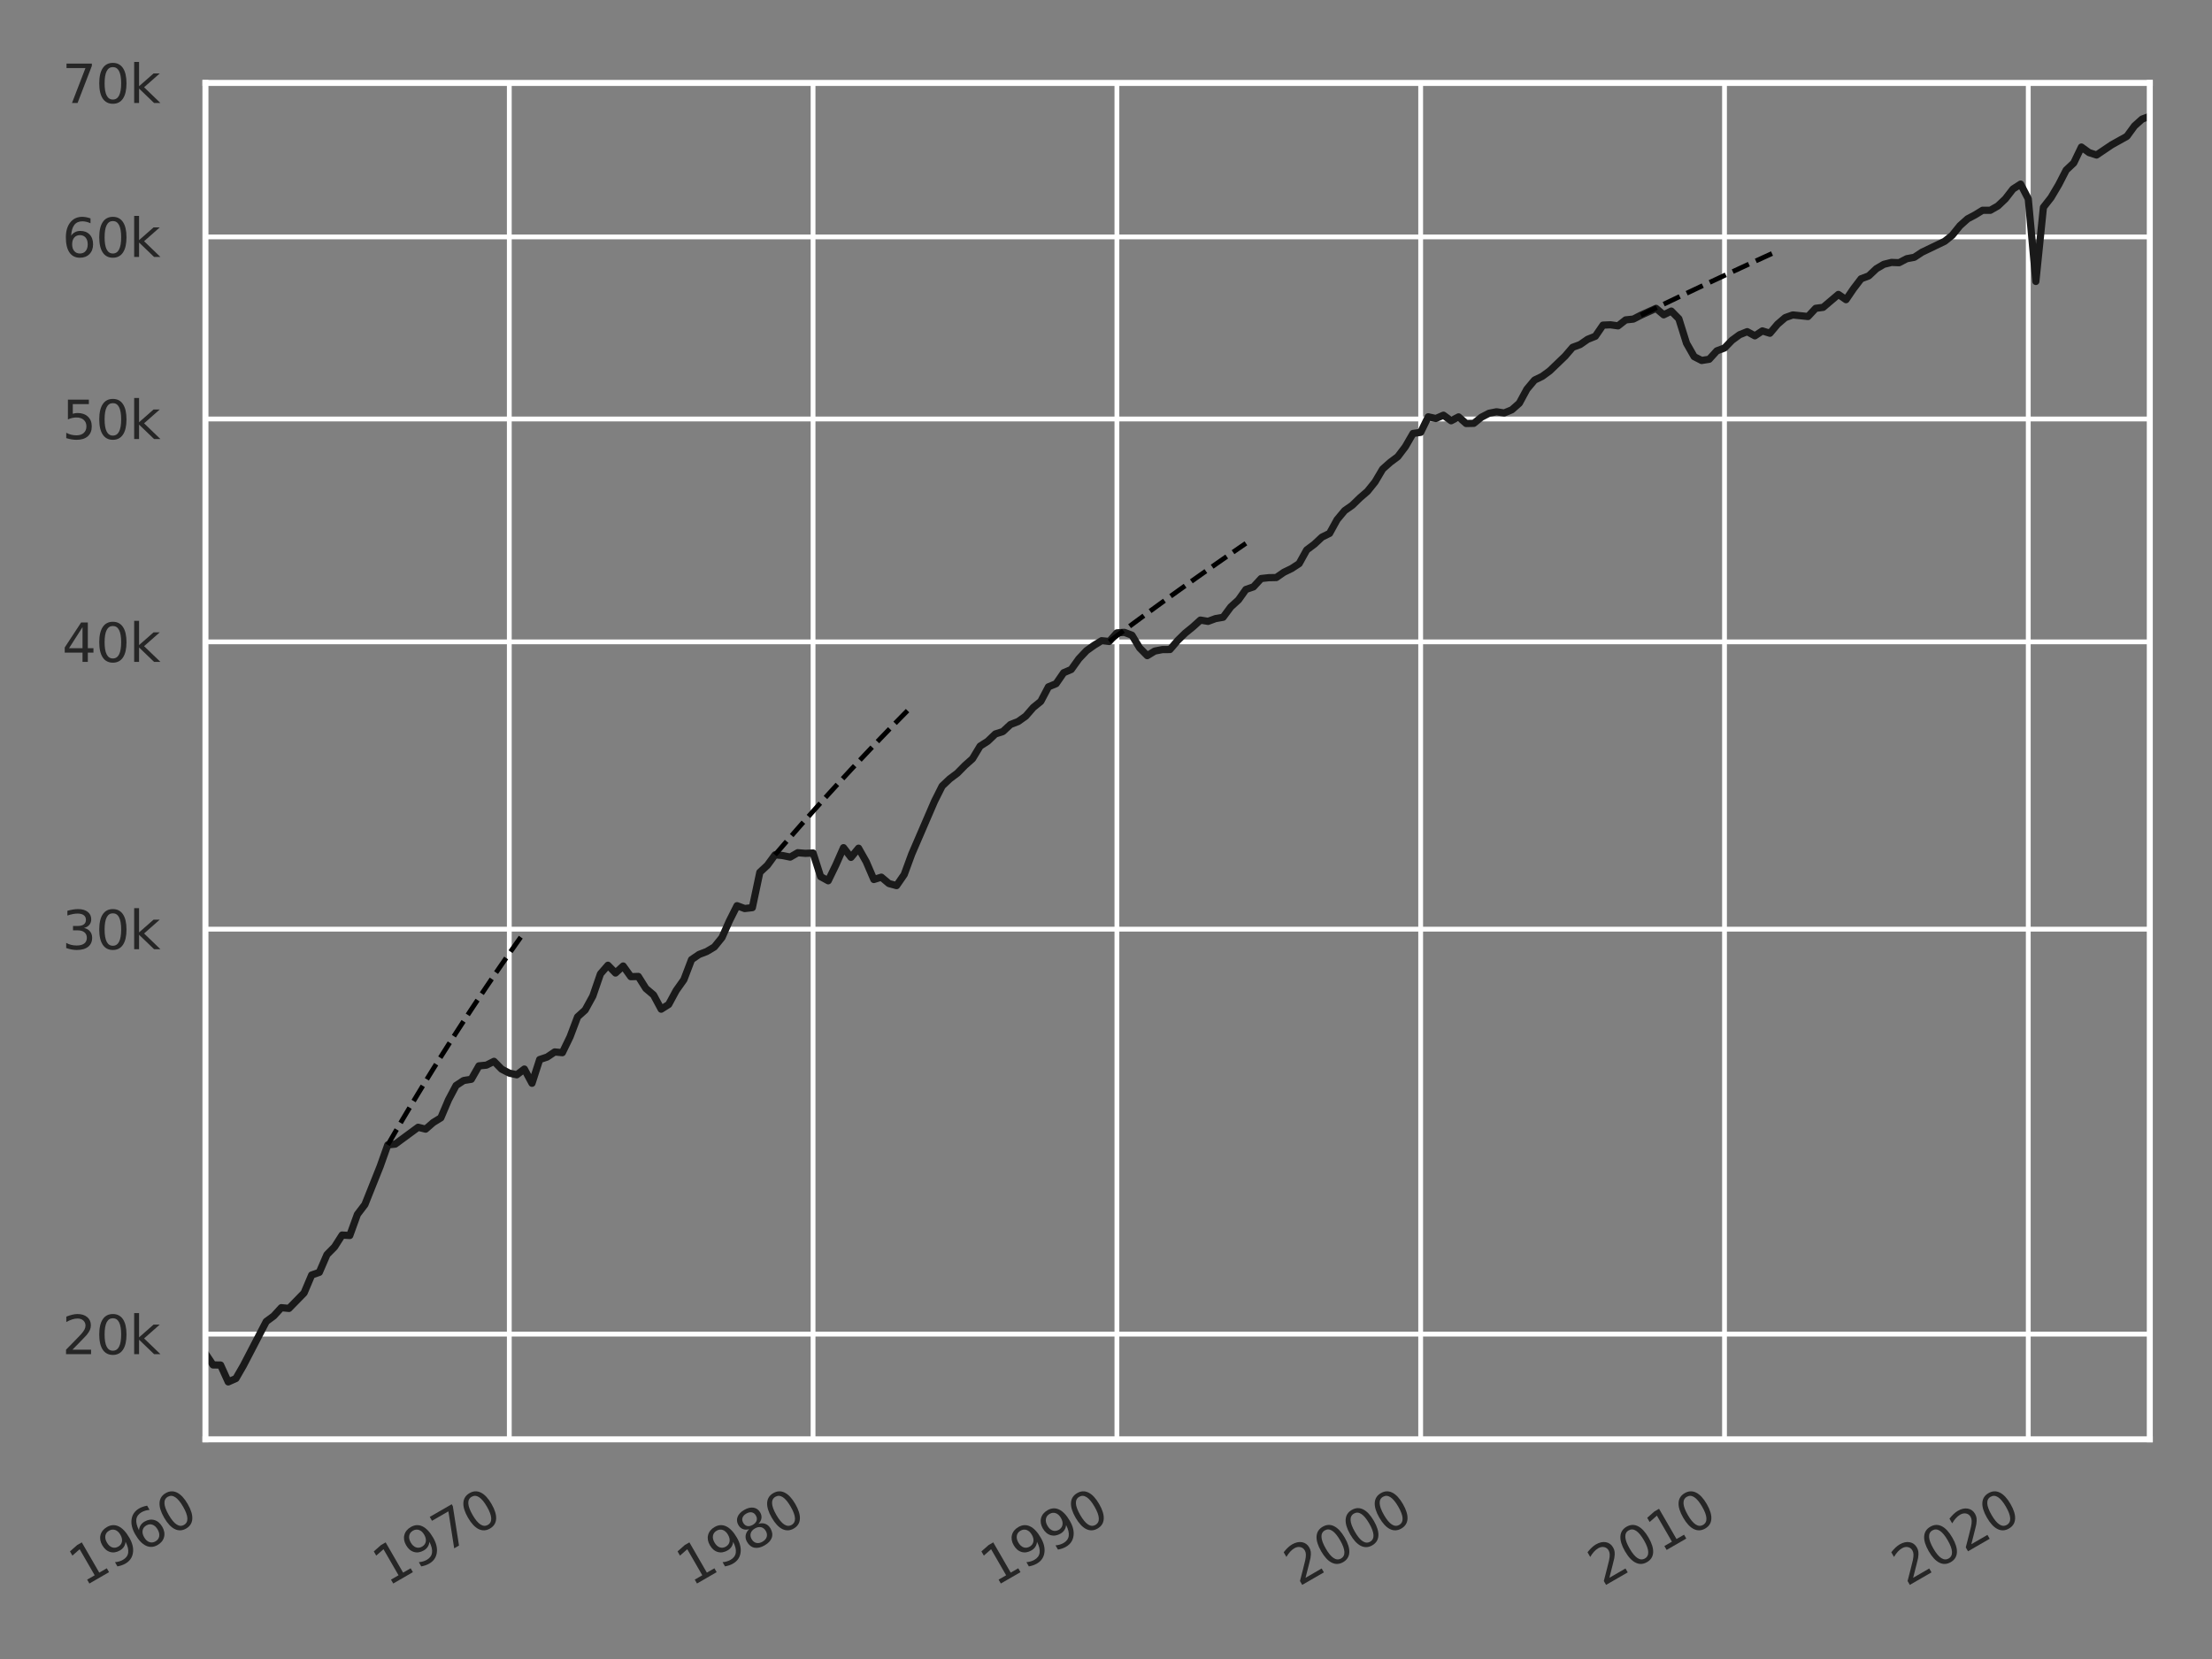 <?xml version="1.0" encoding="utf-8" standalone="no"?>
<!DOCTYPE svg PUBLIC "-//W3C//DTD SVG 1.1//EN"
  "http://www.w3.org/Graphics/SVG/1.1/DTD/svg11.dtd">
<svg xmlns:xlink="http://www.w3.org/1999/xlink" width="460.8pt" height="345.6pt" viewBox="0 0 460.8 345.6" xmlns="http://www.w3.org/2000/svg" version="1.1">
 <rect x="0" y="0" width="460.8" height="345.6" fill="#808080" stroke="none"/>
 <defs>
  <style type="text/css">*{stroke-linejoin: round; stroke-linecap: butt}</style>
 </defs>
 <g id="figure_1">
  <g id="patch_1">
   <path d="M 0 345.6 
L 460.8 345.6 
L 460.8 0 
L 0 0 
L 0 345.6 
z
" style="fill: none"/>
  </g>
  <g id="axes_1">
   <g id="patch_2">
    <path d="M 42.8 299.837 
L 447.84 299.837 
L 447.84 17.28 
L 42.8 17.28 
L 42.8 299.837 
z
" style="fill: none"/>
   </g>
   <g id="matplotlib.axis_1">
    <g id="xtick_1">
     <g id="line2d_1">
      <path d="M 42.8 299.837 
L 42.8 17.28 
" clip-path="url(#pc3393cd58f)" style="fill: none; stroke: #ffffff; stroke-linecap: round"/>
     </g>
     <g id="text_1">
      <!-- 1960 -->
      <g style="fill: #262626" transform="translate(17.412 330.573) rotate(-30) scale(0.11 -0.11)">
       <defs>
        <path id="DejaVuSans-31" d="M 794 531 
L 1825 531 
L 1825 4091 
L 703 3866 
L 703 4441 
L 1819 4666 
L 2450 4666 
L 2450 531 
L 3481 531 
L 3481 0 
L 794 0 
L 794 531 
z
" transform="scale(0.016)"/>
        <path id="DejaVuSans-39" d="M 703 97 
L 703 672 
Q 941 559 1184 500 
Q 1428 441 1663 441 
Q 2288 441 2617 861 
Q 2947 1281 2994 2138 
Q 2813 1869 2534 1725 
Q 2256 1581 1919 1581 
Q 1219 1581 811 2004 
Q 403 2428 403 3163 
Q 403 3881 828 4315 
Q 1253 4750 1959 4750 
Q 2769 4750 3195 4129 
Q 3622 3509 3622 2328 
Q 3622 1225 3098 567 
Q 2575 -91 1691 -91 
Q 1453 -91 1209 -44 
Q 966 3 703 97 
z
M 1959 2075 
Q 2384 2075 2632 2365 
Q 2881 2656 2881 3163 
Q 2881 3666 2632 3958 
Q 2384 4250 1959 4250 
Q 1534 4250 1286 3958 
Q 1038 3666 1038 3163 
Q 1038 2656 1286 2365 
Q 1534 2075 1959 2075 
z
" transform="scale(0.016)"/>
        <path id="DejaVuSans-36" d="M 2113 2584 
Q 1688 2584 1439 2293 
Q 1191 2003 1191 1497 
Q 1191 994 1439 701 
Q 1688 409 2113 409 
Q 2538 409 2786 701 
Q 3034 994 3034 1497 
Q 3034 2003 2786 2293 
Q 2538 2584 2113 2584 
z
M 3366 4563 
L 3366 3988 
Q 3128 4100 2886 4159 
Q 2644 4219 2406 4219 
Q 1781 4219 1451 3797 
Q 1122 3375 1075 2522 
Q 1259 2794 1537 2939 
Q 1816 3084 2150 3084 
Q 2853 3084 3261 2657 
Q 3669 2231 3669 1497 
Q 3669 778 3244 343 
Q 2819 -91 2113 -91 
Q 1303 -91 875 529 
Q 447 1150 447 2328 
Q 447 3434 972 4092 
Q 1497 4750 2381 4750 
Q 2619 4750 2861 4703 
Q 3103 4656 3366 4563 
z
" transform="scale(0.016)"/>
        <path id="DejaVuSans-30" d="M 2034 4250 
Q 1547 4250 1301 3770 
Q 1056 3291 1056 2328 
Q 1056 1369 1301 889 
Q 1547 409 2034 409 
Q 2525 409 2770 889 
Q 3016 1369 3016 2328 
Q 3016 3291 2770 3770 
Q 2525 4250 2034 4250 
z
M 2034 4750 
Q 2819 4750 3233 4129 
Q 3647 3509 3647 2328 
Q 3647 1150 3233 529 
Q 2819 -91 2034 -91 
Q 1250 -91 836 529 
Q 422 1150 422 2328 
Q 422 3509 836 4129 
Q 1250 4750 2034 4750 
z
" transform="scale(0.016)"/>
       </defs>
       <use xlink:href="#DejaVuSans-31"/>
       <use xlink:href="#DejaVuSans-39" x="63.623"/>
       <use xlink:href="#DejaVuSans-36" x="127.246"/>
       <use xlink:href="#DejaVuSans-30" x="190.869"/>
      </g>
     </g>
    </g>
    <g id="xtick_2">
     <g id="line2d_2">
      <path d="M 106.096 299.837 
L 106.096 17.28 
" clip-path="url(#pc3393cd58f)" style="fill: none; stroke: #ffffff; stroke-linecap: round"/>
     </g>
     <g id="text_2">
      <!-- 1970 -->
      <g style="fill: #262626" transform="translate(80.708 330.573) rotate(-30) scale(0.11 -0.11)">
       <defs>
        <path id="DejaVuSans-37" d="M 525 4666 
L 3525 4666 
L 3525 4397 
L 1831 0 
L 1172 0 
L 2766 4134 
L 525 4134 
L 525 4666 
z
" transform="scale(0.016)"/>
       </defs>
       <use xlink:href="#DejaVuSans-31"/>
       <use xlink:href="#DejaVuSans-39" x="63.623"/>
       <use xlink:href="#DejaVuSans-37" x="127.246"/>
       <use xlink:href="#DejaVuSans-30" x="190.869"/>
      </g>
     </g>
    </g>
    <g id="xtick_3">
     <g id="line2d_3">
      <path d="M 169.375 299.837 
L 169.375 17.28 
" clip-path="url(#pc3393cd58f)" style="fill: none; stroke: #ffffff; stroke-linecap: round"/>
     </g>
     <g id="text_3">
      <!-- 1980 -->
      <g style="fill: #262626" transform="translate(143.987 330.573) rotate(-30) scale(0.11 -0.11)">
       <defs>
        <path id="DejaVuSans-38" d="M 2034 2216 
Q 1584 2216 1326 1975 
Q 1069 1734 1069 1313 
Q 1069 891 1326 650 
Q 1584 409 2034 409 
Q 2484 409 2743 651 
Q 3003 894 3003 1313 
Q 3003 1734 2745 1975 
Q 2488 2216 2034 2216 
z
M 1403 2484 
Q 997 2584 770 2862 
Q 544 3141 544 3541 
Q 544 4100 942 4425 
Q 1341 4750 2034 4750 
Q 2731 4750 3128 4425 
Q 3525 4100 3525 3541 
Q 3525 3141 3298 2862 
Q 3072 2584 2669 2484 
Q 3125 2378 3379 2068 
Q 3634 1759 3634 1313 
Q 3634 634 3220 271 
Q 2806 -91 2034 -91 
Q 1263 -91 848 271 
Q 434 634 434 1313 
Q 434 1759 690 2068 
Q 947 2378 1403 2484 
z
M 1172 3481 
Q 1172 3119 1398 2916 
Q 1625 2713 2034 2713 
Q 2441 2713 2670 2916 
Q 2900 3119 2900 3481 
Q 2900 3844 2670 4047 
Q 2441 4250 2034 4250 
Q 1625 4250 1398 4047 
Q 1172 3844 1172 3481 
z
" transform="scale(0.016)"/>
       </defs>
       <use xlink:href="#DejaVuSans-31"/>
       <use xlink:href="#DejaVuSans-39" x="63.623"/>
       <use xlink:href="#DejaVuSans-38" x="127.246"/>
       <use xlink:href="#DejaVuSans-30" x="190.869"/>
      </g>
     </g>
    </g>
    <g id="xtick_4">
     <g id="line2d_4">
      <path d="M 232.671 299.837 
L 232.671 17.28 
" clip-path="url(#pc3393cd58f)" style="fill: none; stroke: #ffffff; stroke-linecap: round"/>
     </g>
     <g id="text_4">
      <!-- 1990 -->
      <g style="fill: #262626" transform="translate(207.283 330.573) rotate(-30) scale(0.11 -0.11)">
       <use xlink:href="#DejaVuSans-31"/>
       <use xlink:href="#DejaVuSans-39" x="63.623"/>
       <use xlink:href="#DejaVuSans-39" x="127.246"/>
       <use xlink:href="#DejaVuSans-30" x="190.869"/>
      </g>
     </g>
    </g>
    <g id="xtick_5">
     <g id="line2d_5">
      <path d="M 295.95 299.837 
L 295.95 17.28 
" clip-path="url(#pc3393cd58f)" style="fill: none; stroke: #ffffff; stroke-linecap: round"/>
     </g>
     <g id="text_5">
      <!-- 2000 -->
      <g style="fill: #262626" transform="translate(270.562 330.573) rotate(-30) scale(0.11 -0.11)">
       <defs>
        <path id="DejaVuSans-32" d="M 1228 531 
L 3431 531 
L 3431 0 
L 469 0 
L 469 531 
Q 828 903 1448 1529 
Q 2069 2156 2228 2338 
Q 2531 2678 2651 2914 
Q 2772 3150 2772 3378 
Q 2772 3750 2511 3984 
Q 2250 4219 1831 4219 
Q 1534 4219 1204 4116 
Q 875 4013 500 3803 
L 500 4441 
Q 881 4594 1212 4672 
Q 1544 4750 1819 4750 
Q 2544 4750 2975 4387 
Q 3406 4025 3406 3419 
Q 3406 3131 3298 2873 
Q 3191 2616 2906 2266 
Q 2828 2175 2409 1742 
Q 1991 1309 1228 531 
z
" transform="scale(0.016)"/>
       </defs>
       <use xlink:href="#DejaVuSans-32"/>
       <use xlink:href="#DejaVuSans-30" x="63.623"/>
       <use xlink:href="#DejaVuSans-30" x="127.246"/>
       <use xlink:href="#DejaVuSans-30" x="190.869"/>
      </g>
     </g>
    </g>
    <g id="xtick_6">
     <g id="line2d_6">
      <path d="M 359.246 299.837 
L 359.246 17.28 
" clip-path="url(#pc3393cd58f)" style="fill: none; stroke: #ffffff; stroke-linecap: round"/>
     </g>
     <g id="text_6">
      <!-- 2010 -->
      <g style="fill: #262626" transform="translate(333.858 330.573) rotate(-30) scale(0.11 -0.11)">
       <use xlink:href="#DejaVuSans-32"/>
       <use xlink:href="#DejaVuSans-30" x="63.623"/>
       <use xlink:href="#DejaVuSans-31" x="127.246"/>
       <use xlink:href="#DejaVuSans-30" x="190.869"/>
      </g>
     </g>
    </g>
    <g id="xtick_7">
     <g id="line2d_7">
      <path d="M 422.525 299.837 
L 422.525 17.28 
" clip-path="url(#pc3393cd58f)" style="fill: none; stroke: #ffffff; stroke-linecap: round"/>
     </g>
     <g id="text_7">
      <!-- 2020 -->
      <g style="fill: #262626" transform="translate(397.137 330.573) rotate(-30) scale(0.11 -0.11)">
       <use xlink:href="#DejaVuSans-32"/>
       <use xlink:href="#DejaVuSans-30" x="63.623"/>
       <use xlink:href="#DejaVuSans-32" x="127.246"/>
       <use xlink:href="#DejaVuSans-30" x="190.869"/>
      </g>
     </g>
    </g>
   </g>
   <g id="matplotlib.axis_2">
    <g id="ytick_1">
     <g id="line2d_8">
      <path d="M 42.8 277.917 
L 447.84 277.917 
" clip-path="url(#pc3393cd58f)" style="fill: none; stroke: #ffffff; stroke-linecap: round"/>
     </g>
     <g id="text_8">
      <!-- 20k -->
      <g style="fill: #262626" transform="translate(12.933 282.096) scale(0.11 -0.11)">
       <defs>
        <path id="DejaVuSans-6b" d="M 581 4863 
L 1159 4863 
L 1159 1991 
L 2875 3500 
L 3609 3500 
L 1753 1863 
L 3688 0 
L 2938 0 
L 1159 1709 
L 1159 0 
L 581 0 
L 581 4863 
z
" transform="scale(0.016)"/>
       </defs>
       <use xlink:href="#DejaVuSans-32"/>
       <use xlink:href="#DejaVuSans-30" x="63.623"/>
       <use xlink:href="#DejaVuSans-6b" x="127.246"/>
      </g>
     </g>
    </g>
    <g id="ytick_2">
     <g id="line2d_9">
      <path d="M 42.8 193.56 
L 447.84 193.56 
" clip-path="url(#pc3393cd58f)" style="fill: none; stroke: #ffffff; stroke-linecap: round"/>
     </g>
     <g id="text_9">
      <!-- 30k -->
      <g style="fill: #262626" transform="translate(12.933 197.739) scale(0.11 -0.11)">
       <defs>
        <path id="DejaVuSans-33" d="M 2597 2516 
Q 3050 2419 3304 2112 
Q 3559 1806 3559 1356 
Q 3559 666 3084 287 
Q 2609 -91 1734 -91 
Q 1441 -91 1130 -33 
Q 819 25 488 141 
L 488 750 
Q 750 597 1062 519 
Q 1375 441 1716 441 
Q 2309 441 2620 675 
Q 2931 909 2931 1356 
Q 2931 1769 2642 2001 
Q 2353 2234 1838 2234 
L 1294 2234 
L 1294 2753 
L 1863 2753 
Q 2328 2753 2575 2939 
Q 2822 3125 2822 3475 
Q 2822 3834 2567 4026 
Q 2313 4219 1838 4219 
Q 1578 4219 1281 4162 
Q 984 4106 628 3988 
L 628 4550 
Q 988 4650 1302 4700 
Q 1616 4750 1894 4750 
Q 2613 4750 3031 4423 
Q 3450 4097 3450 3541 
Q 3450 3153 3228 2886 
Q 3006 2619 2597 2516 
z
" transform="scale(0.016)"/>
       </defs>
       <use xlink:href="#DejaVuSans-33"/>
       <use xlink:href="#DejaVuSans-30" x="63.623"/>
       <use xlink:href="#DejaVuSans-6b" x="127.246"/>
      </g>
     </g>
    </g>
    <g id="ytick_3">
     <g id="line2d_10">
      <path d="M 42.8 133.708 
L 447.84 133.708 
" clip-path="url(#pc3393cd58f)" style="fill: none; stroke: #ffffff; stroke-linecap: round"/>
     </g>
     <g id="text_10">
      <!-- 40k -->
      <g style="fill: #262626" transform="translate(12.933 137.887) scale(0.11 -0.11)">
       <defs>
        <path id="DejaVuSans-34" d="M 2419 4116 
L 825 1625 
L 2419 1625 
L 2419 4116 
z
M 2253 4666 
L 3047 4666 
L 3047 1625 
L 3713 1625 
L 3713 1100 
L 3047 1100 
L 3047 0 
L 2419 0 
L 2419 1100 
L 313 1100 
L 313 1709 
L 2253 4666 
z
" transform="scale(0.016)"/>
       </defs>
       <use xlink:href="#DejaVuSans-34"/>
       <use xlink:href="#DejaVuSans-30" x="63.623"/>
       <use xlink:href="#DejaVuSans-6b" x="127.246"/>
      </g>
     </g>
    </g>
    <g id="ytick_4">
     <g id="line2d_11">
      <path d="M 42.8 87.283 
L 447.84 87.283 
" clip-path="url(#pc3393cd58f)" style="fill: none; stroke: #ffffff; stroke-linecap: round"/>
     </g>
     <g id="text_11">
      <!-- 50k -->
      <g style="fill: #262626" transform="translate(12.933 91.462) scale(0.11 -0.11)">
       <defs>
        <path id="DejaVuSans-35" d="M 691 4666 
L 3169 4666 
L 3169 4134 
L 1269 4134 
L 1269 2991 
Q 1406 3038 1543 3061 
Q 1681 3084 1819 3084 
Q 2600 3084 3056 2656 
Q 3513 2228 3513 1497 
Q 3513 744 3044 326 
Q 2575 -91 1722 -91 
Q 1428 -91 1123 -41 
Q 819 9 494 109 
L 494 744 
Q 775 591 1075 516 
Q 1375 441 1709 441 
Q 2250 441 2565 725 
Q 2881 1009 2881 1497 
Q 2881 1984 2565 2268 
Q 2250 2553 1709 2553 
Q 1456 2553 1204 2497 
Q 953 2441 691 2322 
L 691 4666 
z
" transform="scale(0.016)"/>
       </defs>
       <use xlink:href="#DejaVuSans-35"/>
       <use xlink:href="#DejaVuSans-30" x="63.623"/>
       <use xlink:href="#DejaVuSans-6b" x="127.246"/>
      </g>
     </g>
    </g>
    <g id="ytick_5">
     <g id="line2d_12">
      <path d="M 42.8 49.351 
L 447.84 49.351 
" clip-path="url(#pc3393cd58f)" style="fill: none; stroke: #ffffff; stroke-linecap: round"/>
     </g>
     <g id="text_12">
      <!-- 60k -->
      <g style="fill: #262626" transform="translate(12.933 53.53) scale(0.11 -0.11)">
       <use xlink:href="#DejaVuSans-36"/>
       <use xlink:href="#DejaVuSans-30" x="63.623"/>
       <use xlink:href="#DejaVuSans-6b" x="127.246"/>
      </g>
     </g>
    </g>
    <g id="ytick_6">
     <g id="line2d_13">
      <path d="M 42.8 17.28 
L 447.84 17.28 
" clip-path="url(#pc3393cd58f)" style="fill: none; stroke: #ffffff; stroke-linecap: round"/>
     </g>
     <g id="text_13">
      <!-- 70k -->
      <g style="fill: #262626" transform="translate(12.933 21.459) scale(0.11 -0.11)">
       <use xlink:href="#DejaVuSans-37"/>
       <use xlink:href="#DejaVuSans-30" x="63.623"/>
       <use xlink:href="#DejaVuSans-6b" x="127.246"/>
      </g>
     </g>
    </g>
   </g>
   <g id="line2d_14">
    <path d="M -1 296.502 
L 0.071 295.932 
L 1.648 298.053 
L 3.242 302.197 
L 4.836 304.087 
L 6.396 304.702 
L 7.972 303.322 
L 9.566 300.3 
L 11.161 295.309 
L 12.72 292.78 
L 14.297 290.934 
L 15.891 290.701 
L 17.485 292.367 
L 19.062 291.499 
L 20.639 292.657 
L 22.233 290.292 
L 23.827 289.895 
L 25.386 291.2 
L 26.963 290.105 
L 28.557 293.216 
L 30.151 299.467 
L 31.711 298.903 
L 34.881 291.189 
L 36.476 288.14 
L 38.035 284.307 
L 39.612 285.049 
L 41.206 285.372 
L 42.8 281.971 
L 44.377 284.34 
L 45.954 284.361 
L 47.548 287.878 
L 49.142 287.17 
L 50.701 284.468 
L 55.466 275.291 
L 57.026 274.144 
L 58.602 272.414 
L 60.196 272.566 
L 63.35 269.337 
L 64.927 265.608 
L 66.521 265.049 
L 68.115 261.357 
L 69.692 259.759 
L 71.269 257.285 
L 72.863 257.379 
L 74.457 252.978 
L 76.016 250.93 
L 79.187 242.988 
L 80.781 238.499 
L 82.341 238.336 
L 87.106 234.831 
L 88.665 235.22 
L 90.242 233.844 
L 91.836 232.861 
L 93.43 229.109 
L 95.007 226.135 
L 96.584 225.092 
L 98.178 224.834 
L 99.772 222.04 
L 101.331 221.889 
L 102.908 221.095 
L 104.502 222.725 
L 106.096 223.548 
L 107.656 223.901 
L 109.232 222.701 
L 110.826 225.666 
L 112.421 220.724 
L 113.98 220.203 
L 115.557 219.141 
L 117.151 219.291 
L 118.745 216.005 
L 120.322 211.829 
L 121.899 210.41 
L 123.493 207.506 
L 125.087 202.871 
L 126.646 201.08 
L 128.223 202.697 
L 129.817 201.238 
L 131.411 203.459 
L 132.971 203.408 
L 134.547 205.917 
L 136.141 207.261 
L 137.736 210.23 
L 139.295 209.248 
L 140.872 206.33 
L 142.466 204.086 
L 144.06 199.904 
L 145.637 198.827 
L 147.214 198.224 
L 148.808 197.275 
L 150.402 195.308 
L 151.961 191.806 
L 153.538 188.673 
L 155.132 189.263 
L 156.726 189.08 
L 158.286 181.719 
L 159.862 180.25 
L 161.456 178.075 
L 163.051 178.23 
L 164.61 178.552 
L 166.187 177.638 
L 167.781 177.767 
L 169.375 177.696 
L 170.952 182.611 
L 172.529 183.482 
L 174.123 180.198 
L 175.717 176.587 
L 177.276 178.604 
L 178.853 176.696 
L 180.447 179.516 
L 182.041 183.218 
L 183.601 182.73 
L 185.177 184.057 
L 186.771 184.489 
L 188.366 182.184 
L 189.925 177.934 
L 194.69 166.89 
L 196.267 163.748 
L 197.844 162.257 
L 199.438 161.061 
L 201.032 159.442 
L 202.591 158.058 
L 204.168 155.437 
L 205.762 154.418 
L 207.356 152.895 
L 208.916 152.4 
L 210.492 150.931 
L 212.086 150.316 
L 213.681 149.187 
L 215.24 147.39 
L 216.817 146.111 
L 218.411 143.08 
L 220.005 142.423 
L 221.582 140.141 
L 223.159 139.467 
L 224.753 137.233 
L 226.347 135.547 
L 227.906 134.432 
L 229.483 133.469 
L 231.077 133.63 
L 232.671 131.839 
L 234.231 131.73 
L 235.807 132.329 
L 237.401 134.965 
L 238.996 136.583 
L 240.555 135.631 
L 242.132 135.321 
L 243.726 135.305 
L 245.32 133.443 
L 246.897 131.895 
L 248.474 130.615 
L 250.068 129.175 
L 251.662 129.44 
L 253.221 128.865 
L 254.798 128.586 
L 256.392 126.435 
L 257.986 124.984 
L 259.546 122.796 
L 261.122 122.253 
L 262.716 120.518 
L 264.311 120.342 
L 265.87 120.313 
L 267.447 119.219 
L 269.041 118.449 
L 270.635 117.412 
L 272.212 114.561 
L 273.789 113.383 
L 275.383 111.897 
L 276.977 111.107 
L 278.536 108.267 
L 280.113 106.374 
L 281.707 105.255 
L 283.301 103.71 
L 284.861 102.363 
L 286.437 100.409 
L 288.031 97.714 
L 289.626 96.297 
L 291.185 95.135 
L 292.762 93.054 
L 294.356 90.296 
L 295.95 90.069 
L 297.527 86.83 
L 299.104 87.183 
L 300.698 86.494 
L 302.292 87.654 
L 303.851 86.846 
L 305.428 88.225 
L 307.022 88.188 
L 308.616 86.905 
L 310.176 86.096 
L 311.752 85.782 
L 313.346 86.03 
L 314.941 85.369 
L 316.5 83.997 
L 318.077 81.085 
L 319.671 79.179 
L 321.265 78.408 
L 322.842 77.255 
L 326.013 74.212 
L 327.607 72.357 
L 329.166 71.78 
L 330.743 70.683 
L 332.337 70.053 
L 333.931 67.73 
L 335.491 67.662 
L 337.067 67.885 
L 338.661 66.638 
L 340.256 66.472 
L 341.815 65.668 
L 344.986 64.237 
L 346.58 65.582 
L 348.157 64.804 
L 349.734 66.405 
L 351.328 71.499 
L 352.922 74.294 
L 354.481 75.093 
L 356.058 74.842 
L 357.652 73.086 
L 359.246 72.496 
L 360.806 70.886 
L 362.382 69.732 
L 363.976 69.09 
L 365.571 69.962 
L 367.13 68.934 
L 368.707 69.422 
L 370.301 67.533 
L 371.895 66.164 
L 373.472 65.608 
L 376.643 65.935 
L 378.237 64.229 
L 379.796 64.025 
L 382.967 61.333 
L 384.561 62.427 
L 386.121 60.139 
L 387.697 58.075 
L 389.291 57.476 
L 390.886 55.971 
L 392.445 55.06 
L 394.022 54.668 
L 395.616 54.725 
L 397.21 53.894 
L 398.787 53.6 
L 400.364 52.552 
L 405.111 50.268 
L 406.688 49.008 
L 408.282 47.027 
L 409.876 45.595 
L 411.436 44.769 
L 413.012 43.801 
L 414.606 43.812 
L 416.201 42.902 
L 417.76 41.421 
L 419.337 39.382 
L 420.931 38.353 
L 422.525 41.415 
L 424.102 58.629 
L 425.679 43.191 
L 427.273 41.154 
L 428.867 38.462 
L 430.426 35.427 
L 432.003 33.947 
L 433.597 30.634 
L 435.191 31.791 
L 436.751 32.292 
L 439.921 30.156 
L 443.075 28.399 
L 444.652 26.238 
L 446.246 24.806 
L 447.84 24.225 
L 447.84 24.225 
" clip-path="url(#pc3393cd58f)" style="fill: none; stroke: #1a1a1a; stroke-width: 1.5; stroke-linecap: round"/>
   </g>
   <g id="line2d_15">
    <path d="M 341.815 65.668 
L 343.392 64.905 
L 344.986 64.136 
L 346.58 63.369 
L 348.157 62.614 
L 349.734 61.862 
L 351.328 61.104 
L 352.922 60.349 
L 354.481 59.613 
L 356.058 58.871 
L 357.652 58.124 
L 359.246 57.379 
L 360.806 56.653 
L 362.382 55.922 
L 363.976 55.186 
L 365.571 54.452 
L 367.13 53.736 
L 368.707 53.015 
L 370.301 52.288 
" clip-path="url(#pc3393cd58f)" style="fill: none; stroke-dasharray: 3.7,1.6; stroke-dashoffset: 0; stroke: #000000"/>
   </g>
   <g id="line2d_16">
    <path d="M 231.077 133.63 
L 232.671 132.43 
L 234.231 131.264 
L 235.807 130.09 
L 237.401 128.911 
L 238.996 127.738 
L 240.555 126.598 
L 242.132 125.451 
L 243.726 124.297 
L 245.32 123.15 
L 246.897 122.022 
L 248.474 120.9 
L 250.068 119.771 
L 251.662 118.649 
L 253.221 117.557 
L 254.798 116.458 
L 256.392 115.353 
L 257.986 114.254 
L 259.546 113.185 
" clip-path="url(#pc3393cd58f)" style="fill: none; stroke-dasharray: 3.7,1.6; stroke-dashoffset: 0; stroke: #000000"/>
   </g>
   <g id="line2d_17">
    <path d="M 161.456 178.075 
L 163.051 176.217 
L 164.61 174.415 
L 166.187 172.609 
L 167.781 170.799 
L 169.375 169.005 
L 170.952 167.245 
L 172.529 165.499 
L 174.123 163.75 
L 175.717 162.015 
L 177.276 160.331 
L 178.853 158.643 
L 180.447 156.95 
L 182.041 155.27 
L 183.601 153.64 
L 185.177 152.005 
L 186.771 150.365 
L 188.366 148.738 
L 189.925 147.158 
" clip-path="url(#pc3393cd58f)" style="fill: none; stroke-dasharray: 3.7,1.6; stroke-dashoffset: 0; stroke: #000000"/>
   </g>
   <g id="line2d_18">
    <path d="M 80.781 238.499 
L 82.341 235.809 
L 83.917 233.124 
L 85.511 230.444 
L 87.106 227.798 
L 88.665 225.241 
L 90.242 222.688 
L 91.836 220.139 
L 93.43 217.62 
L 95.007 215.158 
L 96.584 212.725 
L 98.178 210.294 
L 99.772 207.891 
L 101.331 205.566 
L 102.908 203.242 
L 104.502 200.919 
L 106.096 198.621 
L 107.656 196.398 
L 109.232 194.173 
" clip-path="url(#pc3393cd58f)" style="fill: none; stroke-dasharray: 3.7,1.6; stroke-dashoffset: 0; stroke: #000000"/>
   </g>
   <g id="patch_3">
    <path d="M 42.8 299.837 
L 42.8 17.28 
" style="fill: none; stroke: #ffffff; stroke-width: 1.25; stroke-linejoin: miter; stroke-linecap: square"/>
   </g>
   <g id="patch_4">
    <path d="M 447.84 299.837 
L 447.84 17.28 
" style="fill: none; stroke: #ffffff; stroke-width: 1.25; stroke-linejoin: miter; stroke-linecap: square"/>
   </g>
   <g id="patch_5">
    <path d="M 42.8 299.837 
L 447.84 299.837 
" style="fill: none; stroke: #ffffff; stroke-width: 1.25; stroke-linejoin: miter; stroke-linecap: square"/>
   </g>
   <g id="patch_6">
    <path d="M 42.8 17.28 
L 447.84 17.28 
" style="fill: none; stroke: #ffffff; stroke-width: 1.25; stroke-linejoin: miter; stroke-linecap: square"/>
   </g>
  </g>
 </g>
 <defs>
  <clipPath id="pc3393cd58f">
   <rect x="42.8" y="17.28" width="405.04" height="282.557"/>
  </clipPath>
 </defs>
</svg>
